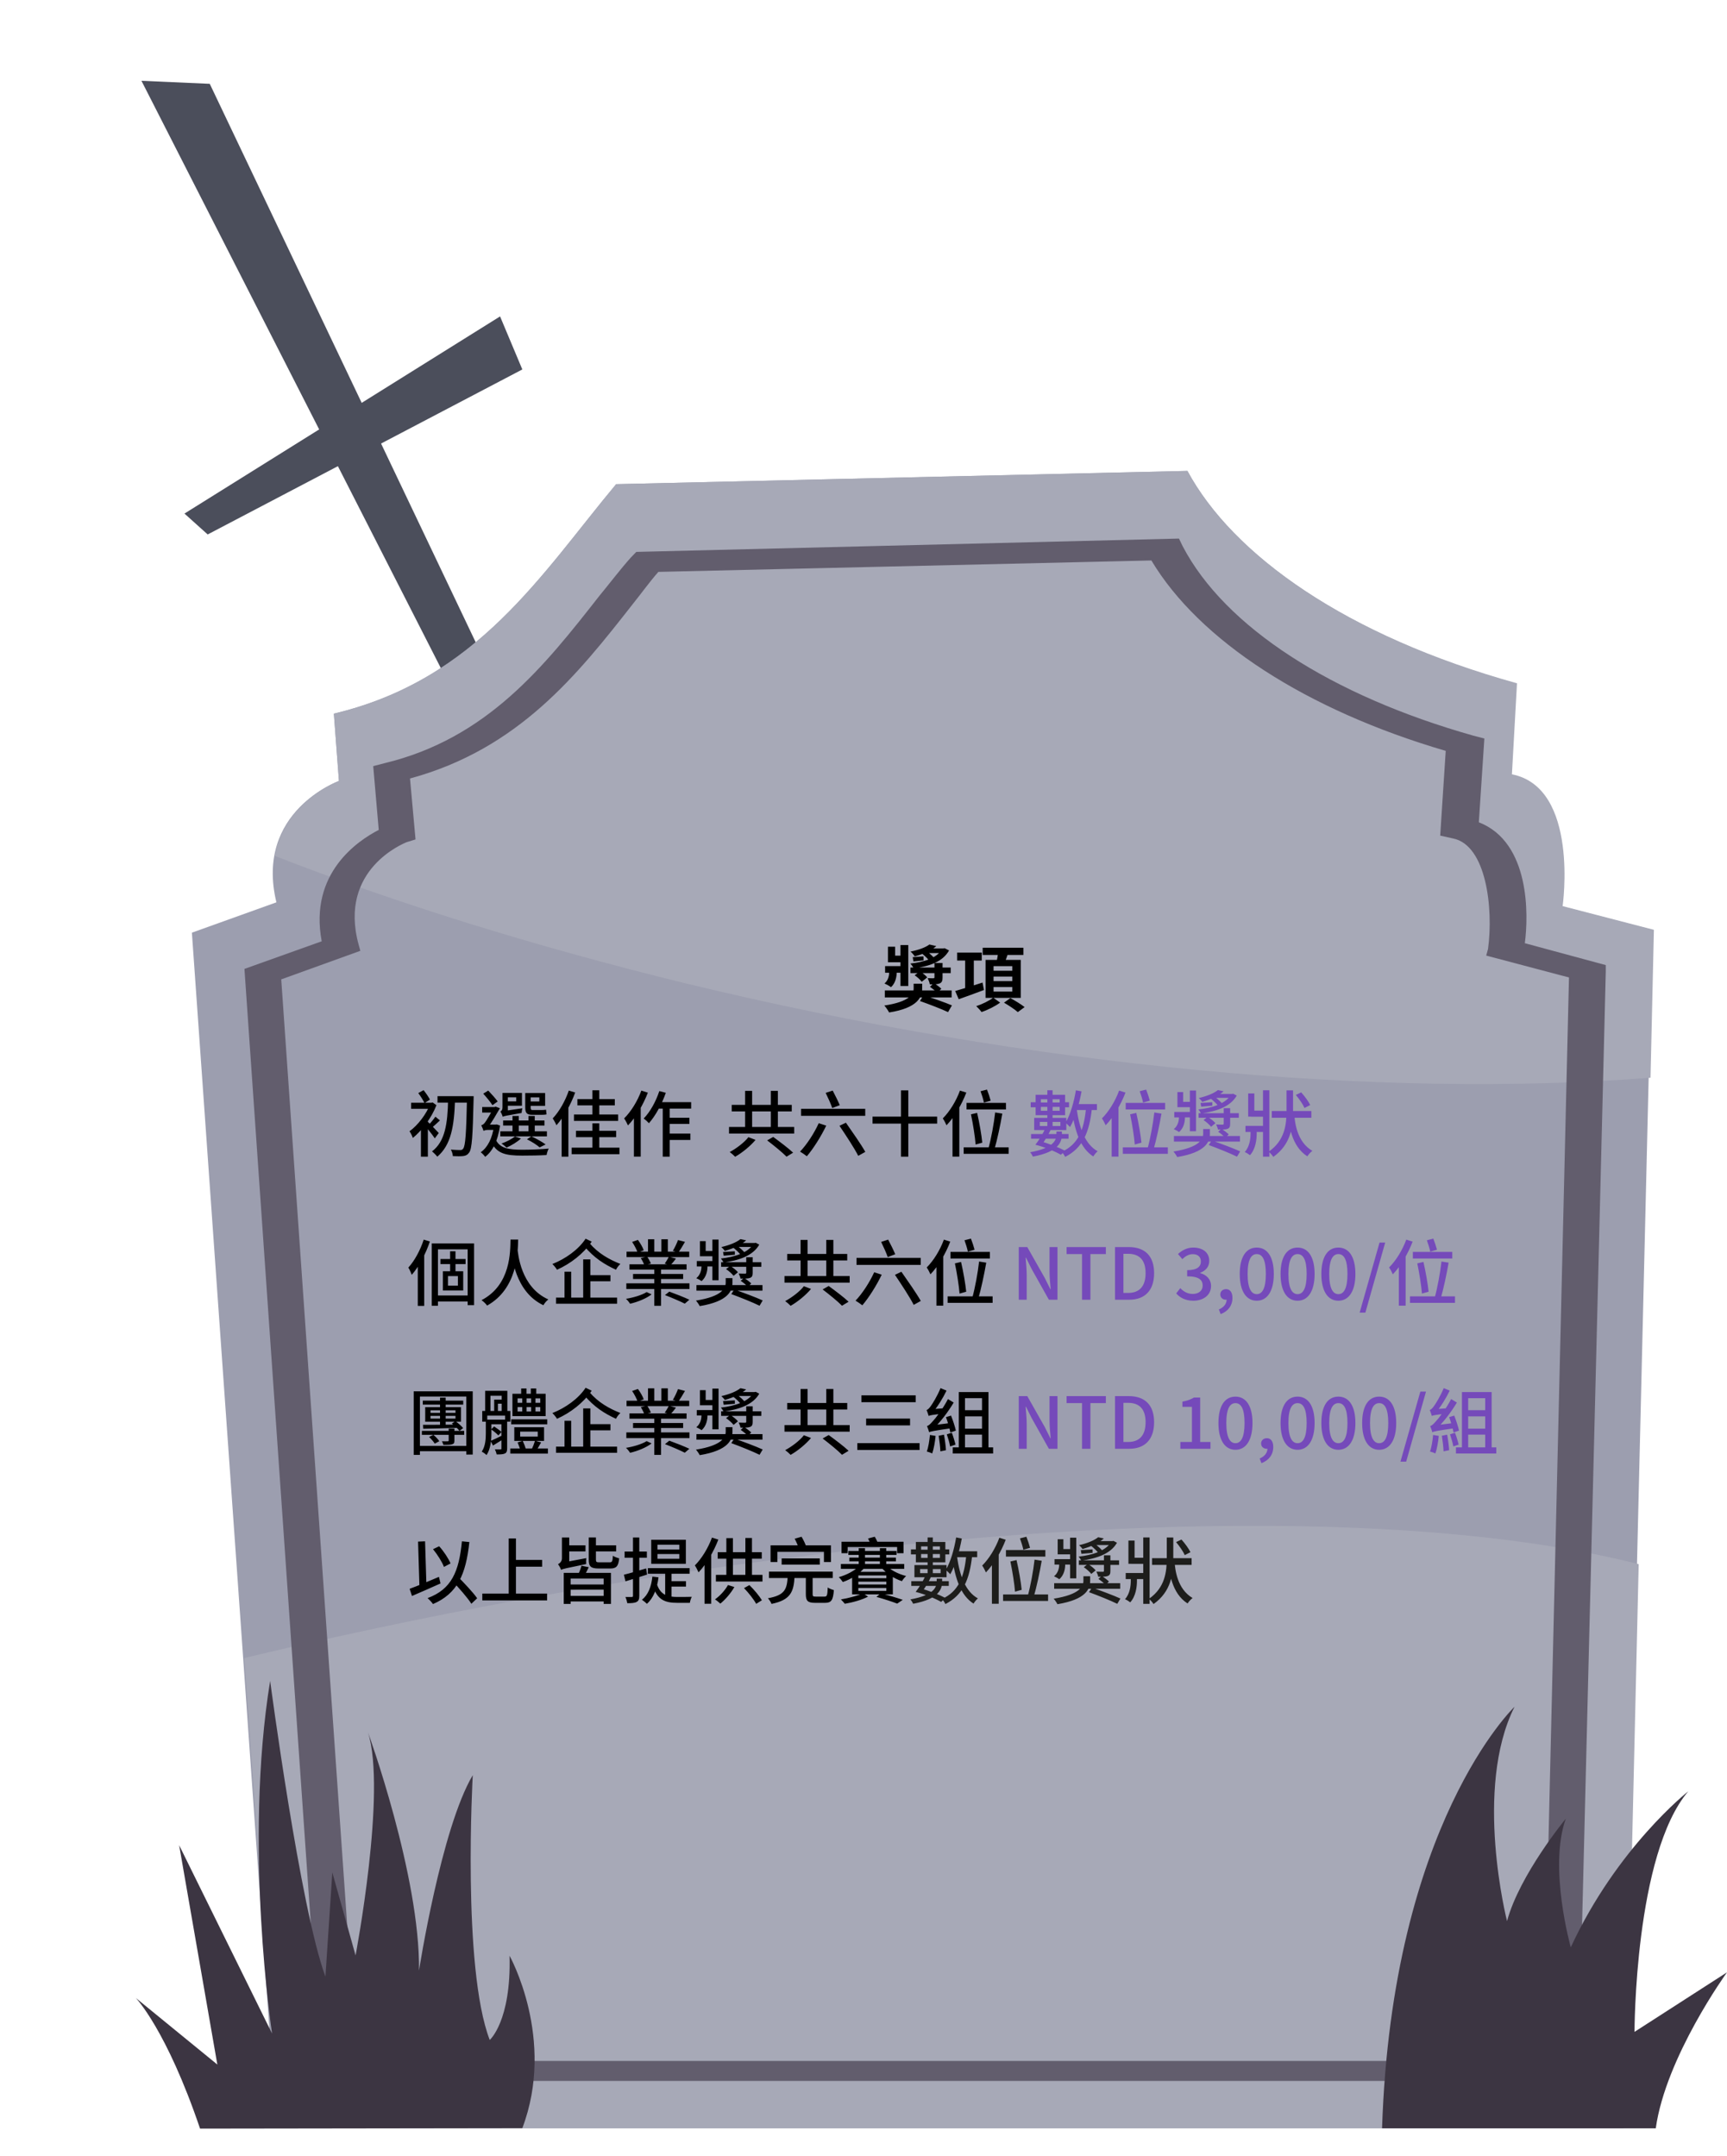<svg width="869" height="1085" viewBox="0 0 869 1085" fill="none" xmlns="http://www.w3.org/2000/svg">
<path d="M105.547 42.172L71.178 40.666L285.594 461.269L302.02 454.75L105.547 42.172Z" fill="#4B4E5B"/>
<path d="M251.624 159.214L92.819 258.422L104.505 268.93L262.827 185.901L251.624 159.214Z" fill="#4B4E5B"/>
<path d="M139.079 1070.94H816.908L831.366 467.871L785.441 455.943C785.441 455.943 793.946 396.305 759.927 389.625L762.478 343.823C677.43 319.967 620.449 279.413 597.486 236.951L310.025 243.63C272.604 288.478 240.286 341.914 167.995 359.09L170.547 392.965C170.547 392.965 128.023 408.232 139.079 454.035L96.555 469.302L139.079 1070.94Z" fill="#9C9EAF"/>
<path d="M824.563 787.057C679.982 750.319 408.68 766.064 122.92 834.29L139.93 1070.94H695.29C742.917 1048.99 785.441 1026.56 819.46 1004.62L824.563 787.057Z" fill="#A7A9B7"/>
<path d="M832.217 467.871L786.291 455.943C786.291 455.943 794.796 396.305 760.777 389.625L763.328 343.823C677.43 319.967 620.448 279.413 597.486 236.951L310.025 243.63C272.604 288.478 240.286 341.914 167.995 359.09L170.547 392.965C170.547 392.965 143.332 402.984 138.229 430.656C199.463 454.512 268.352 475.982 344.044 494.589C520.943 537.529 696.141 552.796 830.516 542.3L832.217 467.871Z" fill="#A7A9B7"/>
<path d="M794.115 1047.08H161.878L123 487.536L161.878 473.643C155.399 439.151 180.392 422.863 190.574 417.593L187.797 385.496L193.351 384.059C245.189 371.603 273.885 335.194 301.655 299.744C307.209 293.037 311.838 286.809 317.392 280.581L320.169 277.707L593.243 271L595.095 274.832C616.385 315.553 670.074 350.045 741.351 370.166L746.905 371.603L744.128 413.76C770.047 423.821 769.122 460.708 767.27 474.601L808 485.62V488.973L794.115 1047.08ZM179.466 1037.02H776.527L789.486 491.847L747.831 480.829L748.757 477.476C751.534 456.876 747.831 425.258 731.169 421.904L724.689 420.467L727.466 377.831C657.115 357.231 603.426 322.26 579.358 282.018L331.277 287.767C326.649 293.037 322.946 298.307 318.318 304.055C290.547 339.506 260.926 376.873 206.311 391.724L209.088 422.384L204.459 423.821C203.534 424.3 170.209 437.234 180.392 475.08L181.318 478.434L141.514 492.806L179.466 1037.02Z" fill="#625D6D"/>
<path d="M256.4 984.092C257.253 1017.12 246.421 1026.47 246.421 1026.47C232.421 989.917 237.889 893.228 237.889 893.228C221.996 920.003 210.838 991.549 210.838 991.549C211.405 943.87 185.158 871.642 185.158 871.642C194.634 901.513 178.918 983.934 178.918 983.934L167.22 942.196L163.752 994.608C151.091 960.465 135.93 845.78 135.93 845.78C122.474 928.531 136.883 1023.22 136.883 1023.22L90.144 928.469L109.36 1038.84L68.336 1005.33C68.336 1005.33 83.751 1021.22 100.666 1071.08L262.824 1070.86C279.812 1025.95 256.4 984.092 256.4 984.092Z" fill="#3C3542"/>
<path d="M762.091 858.818C741.338 900.163 758.318 966.674 758.318 966.674C764.606 943.305 787.875 915.143 787.875 915.143C779.071 939.71 790.39 979.857 790.39 979.857C813.659 929.524 849.505 901.361 849.505 901.361C822.463 933.119 822.463 1022.4 822.463 1022.4L869 992.44C869 992.44 838.185 1034.98 833.154 1070.94H695.43C700.461 917.54 762.091 858.818 762.091 858.818Z" fill="#3C3542"/>
<path d="M220.156 551.568V554.844H236.968V551.568H220.156ZM234.988 551.568V552.396C234.628 570.108 234.196 576.66 233.044 577.992C232.648 578.532 232.288 578.676 231.64 578.676C230.776 578.676 228.904 578.64 226.852 578.46C227.428 579.396 227.824 580.8 227.86 581.736C229.876 581.844 231.856 581.844 233.116 581.7C234.412 581.52 235.24 581.124 236.104 579.9C237.472 578.028 237.868 571.764 238.3 553.332C238.3 552.9 238.336 551.568 238.336 551.568H234.988ZM225.484 553.188C225.232 565.464 223.972 574.356 217.384 579.36C218.176 579.972 219.58 581.376 220.048 582.024C226.96 576.12 228.544 566.796 228.976 553.26L225.484 553.188ZM211.804 566.076V582.024H215.296V561.936L211.804 566.076ZM219.076 561.9C218.284 563.088 216.772 564.924 215.728 566.004L217.312 567.444C218.464 566.508 219.904 565.104 221.38 563.772L219.076 561.9ZM206.872 554.88V557.94H217.492V554.88H206.872ZM214.648 563.916L212.992 565.464C214.432 567.048 217.564 570.936 218.788 572.808L220.768 570.108C219.832 569.064 215.872 564.888 214.648 563.916ZM216.412 554.88V555.6C214.54 560.64 210.184 566.292 206.044 569.244C206.584 569.892 207.448 571.656 207.736 572.592C212.2 568.992 217.132 562.548 219.616 556.104L217.708 554.736L217.096 554.88H216.412ZM210.472 550.02C211.624 551.568 212.992 553.692 213.604 555.06L216.34 553.296C215.692 552 214.324 550.02 213.136 548.544L210.472 550.02ZM253.168 563.808V566.364H273.976V563.808H253.168ZM251.728 569.244V571.8H275.2V569.244H251.728ZM257.884 561.54V570.648H261.052V561.54H257.884ZM265.912 561.54V570.648H269.08V561.54H265.912ZM265.156 573.276C267.568 574.464 270.124 576.084 271.528 577.344L274.552 575.868C272.86 574.608 269.944 572.988 267.388 571.764L265.156 573.276ZM259.108 571.836C257.488 573.204 254.824 574.536 252.34 575.4C253.096 575.868 254.284 576.876 254.896 577.452C257.344 576.372 260.26 574.644 262.132 572.88L259.108 571.836ZM254.14 549.948V552.144H259.756V554.196H254.14V556.392H262.636V549.948H254.14ZM265.588 549.984V552.18H271.384V554.232H265.588V556.428H274.3V549.984H265.588ZM264.292 549.984V557.148C264.292 559.92 264.976 560.964 267.82 560.964C268.432 560.964 271.672 560.964 272.428 560.964C273.436 560.964 274.444 560.892 275.02 560.748C274.912 560.1 274.84 559.092 274.768 558.372C274.156 558.516 273.04 558.552 272.356 558.552C271.672 558.552 268.648 558.552 267.964 558.552C267.172 558.552 267.028 558.228 267.028 557.22V549.984H264.292ZM252.952 561.936C253.6 561.576 254.752 561.36 262.456 560.028C262.492 559.452 262.672 558.336 262.852 557.652L254.14 558.948L252.844 559.812L252.952 561.936ZM252.952 561.936C252.952 560.964 255.544 559.56 255.544 559.56V549.948H252.844V557.148C252.844 558.516 252.304 559.056 251.8 559.308C252.232 559.956 252.772 561.216 252.952 561.936ZM243.16 550.308C244.78 552.108 246.832 554.592 247.804 556.104L250.432 554.232C249.388 552.792 247.372 550.524 245.68 548.76L243.16 550.308ZM242.62 557.04V559.812H249.208V557.04H242.62ZM249.28 573.096L247.012 574.104C249.676 580.476 254.32 581.484 262.78 581.484C266.884 581.484 271.456 581.412 275.02 581.196C275.2 580.26 275.632 578.676 276.136 577.956C272.248 578.316 266.668 578.532 262.816 578.532C255.904 578.496 251.368 577.884 249.28 573.096ZM248.596 565.86V566.4C247.732 572.772 245.392 577.344 241.9 579.792C242.548 580.26 243.664 581.412 244.132 582.096C247.84 579.288 250.54 574.068 251.62 566.364L249.964 565.788L249.424 565.86H248.596ZM243.304 569.064C243.592 568.812 244.564 568.56 245.392 568.56H249.496V565.86H244.672L243.304 566.58V569.064ZM243.304 569.064C243.304 568.272 245.68 567.084 245.68 567.084C247.408 564.816 250.144 560.1 251.548 557.652L249.388 556.824L248.488 557.184V557.292C247.516 559.2 244.708 564.096 243.808 565.104C243.232 565.824 242.692 566.04 242.152 566.22C242.476 566.832 243.124 568.344 243.304 569.064ZM286.216 548.76C284.38 554.088 281.356 559.38 278.116 562.764C278.692 563.592 279.664 565.392 279.988 566.22C283.696 562.116 287.224 555.816 289.42 549.732L286.216 548.76ZM282.616 558.516V582.024H286V555.204L285.964 555.168L282.616 558.516ZM290.536 553.044V556.212H309.364V553.044H290.536ZM289.816 568.992V572.196H310.048V568.992H289.816ZM288.808 560.784V564.024H311.02V560.784H288.808ZM287.656 577.488V580.764H311.704V577.488H287.656ZM298.096 548.616V562.692H301.552V548.616H298.096ZM298.096 565.248V579.828H301.552V565.248H298.096ZM330.604 554.592L329.02 557.832H347.776V554.592H330.604ZM335.212 562.44V565.536H346.912V562.44H335.212ZM335.176 570.396V573.6H347.38V570.396H335.176ZM333.484 555.672V582.024H336.976V555.672H333.484ZM331.756 549.012C330.028 554.268 327.148 559.488 323.908 562.8C324.664 563.34 325.996 564.564 326.536 565.176C329.848 561.432 333.016 555.636 335.032 549.876L331.756 549.012ZM322.72 548.76C320.776 554.088 317.5 559.38 314.044 562.764C314.656 563.592 315.664 565.5 315.988 566.292C319.912 562.26 323.656 555.924 325.996 549.804L322.72 548.76ZM318.976 558.336V581.988H322.396V554.952L322.36 554.916L318.976 558.336ZM374.928 548.904V569.28H378.456V548.904H374.928ZM387.852 548.904V569.28H391.416V548.904H387.852ZM366.828 567.084V570.396H399.624V567.084H366.828ZM368.196 555.96V559.236H398.4V555.96H368.196ZM386.016 573.816C389.328 576.336 393.684 579.864 395.772 582.024L399.084 580.008C396.78 577.812 392.28 574.428 389.076 572.088L386.016 573.816ZM376.584 572.196C374.64 574.752 370.68 577.812 367.188 579.684C367.98 580.26 369.24 581.34 369.924 582.06C373.524 580.008 377.556 576.696 380.184 573.564L376.584 572.196ZM403.08 557.94V561.468H435.372V557.94H403.08ZM411.972 565.176C409.632 570.324 405.96 575.94 402.576 579.468C403.512 580.008 405.204 581.16 405.996 581.808C409.272 577.956 413.088 571.944 415.752 566.4L411.972 565.176ZM422.412 566.472C425.652 571.296 429.936 577.776 431.844 581.592L435.408 579.612C433.284 575.796 428.856 569.532 425.652 564.924L422.412 566.472ZM415.464 549.912C416.652 552.36 418.128 555.6 418.776 557.544L422.556 556.104C421.764 554.196 420.216 551.064 418.992 548.76L415.464 549.912ZM439.044 561.864V565.392H471.552V561.864H439.044ZM453.372 548.652V582.024H457.044V548.652H453.372ZM486.348 554.952V558.264H506.184V554.952H486.348ZM488.58 560.712C489.624 565.644 490.632 572.16 490.92 575.904L494.268 574.968C493.908 571.296 492.828 564.924 491.676 559.992L488.58 560.712ZM500.748 559.776C500.136 565.356 498.696 573.096 497.364 577.884L500.316 578.532C501.72 573.816 503.304 566.364 504.348 560.352L500.748 559.776ZM484.908 577.308V580.584H507.552V577.308H484.908ZM493.404 549.084C494.052 550.884 494.808 553.26 495.096 554.808L498.48 553.836C498.084 552.288 497.328 550.02 496.644 548.256L493.404 549.084ZM483.036 548.76C481.092 554.088 477.816 559.38 474.396 562.764C474.972 563.556 475.944 565.392 476.268 566.22C480.192 562.152 483.9 555.888 486.24 549.768L483.036 548.76ZM479.292 558.336V581.988H482.712V554.952L482.676 554.916L479.292 558.336ZM217.24 625.668V657.024H220.372V628.656H235.312V656.736H238.552V625.668H217.24ZM221.632 633.516V636.072H234.268V633.516H221.632ZM218.896 651.876V654.9H236.968V651.876H218.896ZM226.492 629.628V641.112H229.192V629.628H226.492ZM225.412 642.12H230.416V646.908H225.412V642.12ZM222.856 639.672V649.356H233.08V639.672H222.856ZM213.208 623.76C211.48 629.088 208.6 634.416 205.468 637.836C206.044 638.7 206.908 640.644 207.196 641.472C210.868 637.26 214.252 630.888 216.304 624.696L213.208 623.76ZM210.22 633.048V657.096H213.46V629.88L213.424 629.844L210.22 633.048ZM256.876 623.724C256.732 629.52 257.164 646.512 242.296 654.216C243.376 654.972 244.492 656.052 245.104 656.952C260.296 648.456 260.548 630.564 260.728 623.724H256.876ZM260.368 628.116L257.092 628.476C257.596 631.824 258.964 649.932 273.436 656.772C273.94 655.8 274.912 654.648 275.92 653.856C261.988 647.628 260.656 630.852 260.368 628.116ZM295.18 641.616V644.712H307.168V641.616H295.18ZM279.772 652.92V656.016H310.516V652.92H279.772ZM293.452 633.696V654.756H297.052V633.696H293.452ZM284.056 639.888V654.468H287.404V639.888H284.056ZM294.676 623.292C291.112 628.764 284.524 633.444 277.936 636.036C278.8 636.828 279.772 638.052 280.276 638.916C287.116 635.856 293.632 630.816 297.736 624.768L294.676 623.292ZM296.512 625.416L293.704 626.748C298.96 633.048 304.252 636.288 309.976 638.916C310.408 637.908 311.344 636.72 312.172 636C306.592 633.768 301.192 630.852 296.512 625.416ZM315.16 645.756V648.6H346.948V645.756H315.16ZM315.268 629.808V632.544H346.804V629.808H315.268ZM316.744 636.18V638.844H345.472V636.18H316.744ZM318.544 641.04V643.56H343.744V641.04H318.544ZM329.236 637.44V657.06H332.62V637.44H329.236ZM326.068 623.58V631.176H329.236V623.58H326.068ZM332.8 623.58V630.996H336.04V623.58H332.8ZM341.152 623.976C340.576 625.596 339.496 627.9 338.56 629.376L341.332 630.276C342.304 628.872 343.564 626.856 344.68 624.876L341.152 623.976ZM336.58 632.364C336.112 633.336 335.176 634.812 334.492 635.82L337.336 636.684C338.164 635.82 339.172 634.596 340.144 633.3L336.58 632.364ZM318.076 624.912C319.192 626.568 320.38 628.836 320.848 630.276L323.908 629.124C323.44 627.684 322.18 625.488 320.992 623.904L318.076 624.912ZM322.432 633.048C323.152 634.164 323.908 635.676 324.196 636.612L327.508 635.784C327.148 634.812 326.356 633.372 325.636 632.328L322.432 633.048ZM325.384 650.148C323.116 651.624 318.688 652.956 314.98 653.532C315.664 654.144 316.6 655.26 317.032 656.016C320.776 655.188 325.348 653.316 327.868 651.3L325.384 650.148ZM334.6 651.66C337.876 652.92 342.34 654.828 344.572 655.98L346.876 654C344.464 652.848 340 651.084 336.796 649.932L334.6 651.66ZM350.44 646.62V649.428H383.668V646.62H350.44ZM372.724 644.496C373.984 645.36 375.568 646.656 376.324 647.484L378.016 645.792C377.188 644.964 375.604 643.776 374.344 642.984L372.724 644.496ZM362.86 635.136V637.44H383.092V635.136H362.86ZM375.496 632.616V640.392C375.496 640.752 375.388 640.86 374.956 640.896C374.524 640.896 373.156 640.896 371.68 640.824C372.076 641.616 372.472 642.588 372.616 643.38C374.812 643.38 376.324 643.416 377.404 643.02C378.448 642.588 378.736 641.94 378.736 640.5V632.616H375.496ZM350.62 634.524V637.26H360.376V634.524H350.62ZM358.468 623.724V644.208H361.564V623.724H358.468ZM352.204 624.516V632.112H360.232V629.448H355.084V624.516H352.204ZM365.344 638.592C366.748 639.528 368.368 640.968 369.124 641.976L371.32 640.176C370.528 639.168 368.836 637.836 367.432 636.972L365.344 638.592ZM368.584 627.504C370.312 628.8 372.256 630.672 373.12 631.968L375.424 631.14C374.416 629.772 372.436 627.9 370.744 626.712L368.584 627.504ZM379.132 625.452V625.884C376.468 630.348 369.7 632.508 362.752 633.264C363.22 633.804 363.796 634.668 364.084 635.28C371.716 634.236 378.844 631.932 382.048 626.28L380.284 625.344L379.708 625.452H379.132ZM372.58 623.508C370.672 625.056 367.324 626.496 362.968 627.504C363.508 627.936 364.336 628.836 364.696 629.448C369.412 628.08 372.904 626.388 375.46 624.12L372.58 623.508ZM371.392 625.452L368.8 627.432H379.996V625.452H371.392ZM352.96 635.64V637.332C352.96 638.736 352.564 641.436 350.368 643.164C351.16 643.488 352.42 644.172 352.996 644.64C355.48 642.624 355.984 639.204 355.984 637.44V635.64H352.96ZM365.164 643.128V645.396C365.164 648.168 363.4 652.344 350.188 654.432C350.872 655.188 351.7 656.412 352.096 657.204C366.568 654.828 368.548 649.428 368.548 645.504V643.128H365.164ZM367.972 651.156C372.58 652.848 379.024 655.44 382.192 657.024L383.776 654.36C380.428 652.812 373.912 650.4 369.484 648.852L367.972 651.156ZM363.832 629.988L364.156 631.86C365.92 631.68 367.756 631.536 369.772 631.356L369.736 629.628C367.468 629.772 365.524 629.916 363.832 629.988ZM402.842 623.904V644.28H406.37V623.904H402.842ZM415.766 623.904V644.28H419.33V623.904H415.766ZM394.742 642.084V645.396H427.538V642.084H394.742ZM396.11 630.96V634.236H426.314V630.96H396.11ZM413.93 648.816C417.242 651.336 421.598 654.864 423.686 657.024L426.998 655.008C424.694 652.812 420.194 649.428 416.99 647.088L413.93 648.816ZM404.498 647.196C402.554 649.752 398.594 652.812 395.102 654.684C395.894 655.26 397.154 656.34 397.838 657.06C401.438 655.008 405.47 651.696 408.098 648.564L404.498 647.196ZM430.994 632.94V636.468H463.286V632.94H430.994ZM439.886 640.176C437.546 645.324 433.874 650.94 430.49 654.468C431.426 655.008 433.118 656.16 433.91 656.808C437.186 652.956 441.002 646.944 443.666 641.4L439.886 640.176ZM450.326 641.472C453.566 646.296 457.85 652.776 459.758 656.592L463.322 654.612C461.198 650.796 456.77 644.532 453.566 639.924L450.326 641.472ZM443.378 624.912C444.566 627.36 446.042 630.6 446.69 632.544L450.47 631.104C449.678 629.196 448.13 626.064 446.906 623.76L443.378 624.912ZM478.262 629.952V633.264H498.098V629.952H478.262ZM480.494 635.712C481.538 640.644 482.546 647.16 482.834 650.904L486.182 649.968C485.822 646.296 484.742 639.924 483.59 634.992L480.494 635.712ZM492.662 634.776C492.05 640.356 490.61 648.096 489.278 652.884L492.23 653.532C493.634 648.816 495.218 641.364 496.262 635.352L492.662 634.776ZM476.822 652.308V655.584H499.466V652.308H476.822ZM485.318 624.084C485.966 625.884 486.722 628.26 487.01 629.808L490.394 628.836C489.998 627.288 489.242 625.02 488.558 623.256L485.318 624.084ZM474.95 623.76C473.006 629.088 469.73 634.38 466.31 637.764C466.886 638.556 467.858 640.392 468.182 641.22C472.106 637.152 475.814 630.888 478.154 624.768L474.95 623.76ZM471.206 633.336V656.988H474.626V629.952L474.59 629.916L471.206 633.336ZM212.74 704.772V706.788H233.08V704.772H212.74ZM212.272 720V721.98H233.584V720H212.272ZM215.908 723.06C216.988 724.068 218.212 725.472 218.752 726.408L221.056 725.184C220.48 724.248 219.184 722.88 218.068 721.98L215.908 723.06ZM216.628 712.44H229.192V713.808H216.628V712.44ZM216.628 709.632H229.192V710.928H216.628V709.632ZM213.964 708.048V715.392H231.964V708.048H213.964ZM225.772 718.812V724.752C225.772 725.112 225.664 725.22 225.304 725.22C224.908 725.256 223.612 725.256 222.352 725.22C222.64 725.724 222.964 726.408 223.108 727.056C225.196 727.056 226.6 727.056 227.464 726.768C228.4 726.48 228.652 726.084 228.652 724.86V718.812H225.772ZM212.848 716.94L212.956 718.92C217.6 718.848 224.188 718.668 230.56 718.452L230.632 716.796C224.044 716.904 217.276 716.976 212.848 716.94ZM227.356 716.292C228.724 717.3 230.38 718.92 231.208 720L233.044 718.596C232.252 717.588 230.596 716.112 229.156 715.104L227.356 716.292ZM221.416 703.26V717.732L224.26 717.588V703.26H221.416ZM208.168 700.092V732.06H211.3V702.72H234.628V731.916H237.868V700.092H208.168ZM209.716 727.56V730.224H235.96V727.56H209.716ZM257.2 714.168V716.688H275.38V714.168H257.2ZM256.768 728.856V731.412H275.704V728.856H256.768ZM262.24 698.652V703.08H264.94V698.652H262.24ZM267.1 698.652V703.08H269.836V698.652H267.1ZM260.44 708.012H271.852V710.244H260.44V708.012ZM260.44 703.656H271.852V705.852H260.44V703.656ZM257.848 701.316V712.548H274.552V701.316H257.848ZM261.736 720.36H270.592V722.88H261.736V720.36ZM258.784 718.164V725.04H273.76V718.164H258.784ZM269.224 724.932C268.828 726.264 268.072 728.208 267.46 729.468L269.656 730.26C270.412 729.144 271.348 727.416 272.284 725.796L269.224 724.932ZM260.44 725.796C261.016 727.164 261.7 729 261.952 730.152L264.652 729.252C264.328 728.1 263.644 726.336 263.032 725.004L260.44 725.796ZM262.78 702.54V711.576H264.976V702.54H262.78ZM267.244 702.54V711.576H269.44V702.54H267.244ZM245.752 714.348V716.652H253.924V714.348H245.752ZM252.304 714.348V728.82C252.304 729.18 252.196 729.324 251.836 729.324C251.476 729.324 250.288 729.324 249.028 729.288C249.388 730.008 249.784 731.124 249.892 731.844C251.872 731.844 253.132 731.808 254.032 731.376C254.932 730.944 255.184 730.188 255.184 728.856V714.348H252.304ZM244.132 699.84V711.072H246.796V702.324H252.448V711.072H255.292V699.84H244.132ZM242.656 709.956V715.356H245.176V712.332H254.176V715.356H256.804V709.956H242.656ZM248.668 704.268V710.82H250.54V706.32H254.284V704.268H248.668ZM244.456 714.348V721.116C244.456 723.996 244.276 727.704 242.404 730.44C243.088 730.764 244.312 731.628 244.816 732.168C246.904 729.072 247.264 724.5 247.264 721.152V714.348H244.456ZM246.904 725.04L248.056 727.38C249.928 726.228 252.016 724.932 254.14 723.6L253.6 721.836C251.08 723.096 248.632 724.32 246.904 725.04ZM247.156 719.244C248.416 720.108 250 721.44 250.756 722.268L252.34 720.54C251.512 719.748 249.964 718.632 248.632 717.768L247.156 719.244ZM295.18 716.616V719.712H307.168V716.616H295.18ZM279.772 727.92V731.016H310.516V727.92H279.772ZM293.452 708.696V729.756H297.052V708.696H293.452ZM284.056 714.888V729.468H287.404V714.888H284.056ZM294.676 698.292C291.112 703.764 284.524 708.444 277.936 711.036C278.8 711.828 279.772 713.052 280.276 713.916C287.116 710.856 293.632 705.816 297.736 699.768L294.676 698.292ZM296.512 700.416L293.704 701.748C298.96 708.048 304.252 711.288 309.976 713.916C310.408 712.908 311.344 711.72 312.172 711C306.592 708.768 301.192 705.852 296.512 700.416ZM315.16 720.756V723.6H346.948V720.756H315.16ZM315.268 704.808V707.544H346.804V704.808H315.268ZM316.744 711.18V713.844H345.472V711.18H316.744ZM318.544 716.04V718.56H343.744V716.04H318.544ZM329.236 712.44V732.06H332.62V712.44H329.236ZM326.068 698.58V706.176H329.236V698.58H326.068ZM332.8 698.58V705.996H336.04V698.58H332.8ZM341.152 698.976C340.576 700.596 339.496 702.9 338.56 704.376L341.332 705.276C342.304 703.872 343.564 701.856 344.68 699.876L341.152 698.976ZM336.58 707.364C336.112 708.336 335.176 709.812 334.492 710.82L337.336 711.684C338.164 710.82 339.172 709.596 340.144 708.3L336.58 707.364ZM318.076 699.912C319.192 701.568 320.38 703.836 320.848 705.276L323.908 704.124C323.44 702.684 322.18 700.488 320.992 698.904L318.076 699.912ZM322.432 708.048C323.152 709.164 323.908 710.676 324.196 711.612L327.508 710.784C327.148 709.812 326.356 708.372 325.636 707.328L322.432 708.048ZM325.384 725.148C323.116 726.624 318.688 727.956 314.98 728.532C315.664 729.144 316.6 730.26 317.032 731.016C320.776 730.188 325.348 728.316 327.868 726.3L325.384 725.148ZM334.6 726.66C337.876 727.92 342.34 729.828 344.572 730.98L346.876 729C344.464 727.848 340 726.084 336.796 724.932L334.6 726.66ZM350.44 721.62V724.428H383.668V721.62H350.44ZM372.724 719.496C373.984 720.36 375.568 721.656 376.324 722.484L378.016 720.792C377.188 719.964 375.604 718.776 374.344 717.984L372.724 719.496ZM362.86 710.136V712.44H383.092V710.136H362.86ZM375.496 707.616V715.392C375.496 715.752 375.388 715.86 374.956 715.896C374.524 715.896 373.156 715.896 371.68 715.824C372.076 716.616 372.472 717.588 372.616 718.38C374.812 718.38 376.324 718.416 377.404 718.02C378.448 717.588 378.736 716.94 378.736 715.5V707.616H375.496ZM350.62 709.524V712.26H360.376V709.524H350.62ZM358.468 698.724V719.208H361.564V698.724H358.468ZM352.204 699.516V707.112H360.232V704.448H355.084V699.516H352.204ZM365.344 713.592C366.748 714.528 368.368 715.968 369.124 716.976L371.32 715.176C370.528 714.168 368.836 712.836 367.432 711.972L365.344 713.592ZM368.584 702.504C370.312 703.8 372.256 705.672 373.12 706.968L375.424 706.14C374.416 704.772 372.436 702.9 370.744 701.712L368.584 702.504ZM379.132 700.452V700.884C376.468 705.348 369.7 707.508 362.752 708.264C363.22 708.804 363.796 709.668 364.084 710.28C371.716 709.236 378.844 706.932 382.048 701.28L380.284 700.344L379.708 700.452H379.132ZM372.58 698.508C370.672 700.056 367.324 701.496 362.968 702.504C363.508 702.936 364.336 703.836 364.696 704.448C369.412 703.08 372.904 701.388 375.46 699.12L372.58 698.508ZM371.392 700.452L368.8 702.432H379.996V700.452H371.392ZM352.96 710.64V712.332C352.96 713.736 352.564 716.436 350.368 718.164C351.16 718.488 352.42 719.172 352.996 719.64C355.48 717.624 355.984 714.204 355.984 712.44V710.64H352.96ZM365.164 718.128V720.396C365.164 723.168 363.4 727.344 350.188 729.432C350.872 730.188 351.7 731.412 352.096 732.204C366.568 729.828 368.548 724.428 368.548 720.504V718.128H365.164ZM367.972 726.156C372.58 727.848 379.024 730.44 382.192 732.024L383.776 729.36C380.428 727.812 373.912 725.4 369.484 723.852L367.972 726.156ZM363.832 704.988L364.156 706.86C365.92 706.68 367.756 706.536 369.772 706.356L369.736 704.628C367.468 704.772 365.524 704.916 363.832 704.988ZM402.842 698.904V719.28H406.37V698.904H402.842ZM415.766 698.904V719.28H419.33V698.904H415.766ZM394.742 717.084V720.396H427.538V717.084H394.742ZM396.11 705.96V709.236H426.314V705.96H396.11ZM413.93 723.816C417.242 726.336 421.598 729.864 423.686 732.024L426.998 730.008C424.694 727.812 420.194 724.428 416.99 722.088L413.93 723.816ZM404.498 722.196C402.554 724.752 398.594 727.812 395.102 729.684C395.894 730.26 397.154 731.34 397.838 732.06C401.438 730.008 405.47 726.696 408.098 723.564L404.498 722.196ZM433.442 702.108V705.564H460.766V702.108H433.442ZM435.818 713.808V717.228H457.922V713.808H435.818ZM431.39 726.156V729.612H462.71V726.156H431.39ZM479.414 728.28V731.376H499.718V728.28H479.414ZM484.706 709.596V712.692H495.218V709.596H484.706ZM484.706 718.884V721.872H495.218V718.884H484.706ZM482.438 700.452V729.864H485.57V703.548H494.138V729.864H497.378V700.452H482.438ZM475.994 713.088C476.93 715.572 477.866 718.812 478.19 720.792L480.962 719.856C480.566 717.948 479.522 714.744 478.55 712.296L475.994 713.088ZM472.322 722.448C472.718 724.932 473.114 728.172 473.186 730.296L475.994 729.72C475.886 727.596 475.454 724.392 474.986 721.908L472.322 722.448ZM467.93 722.052C467.642 724.968 467.174 728.208 466.346 730.368C467.066 730.548 468.434 731.016 469.082 731.34C469.838 729.108 470.486 725.688 470.774 722.52L467.93 722.052ZM467.282 712.476C467.282 711.828 469.262 710.82 469.262 710.82V710.748C471.746 707.904 474.338 703.764 476.282 699.732L473.258 698.472C471.71 702.36 469.154 706.464 468.362 707.508C467.57 708.588 466.922 709.308 466.238 709.488C466.598 710.316 467.102 711.792 467.282 712.476ZM467.282 712.476C467.93 712.152 469.046 711.9 474.95 711.288C474.986 710.604 475.094 709.416 475.274 708.588L468.686 709.092L467.21 710.064L467.282 712.476ZM467.534 720.684C467.534 720.072 469.586 719.064 469.586 719.064V718.956C473.258 715.5 476.966 710.604 479.882 705.744L477.002 703.98C474.518 708.84 470.594 713.916 469.298 715.212C468.146 716.508 467.318 717.372 466.454 717.552C466.85 718.416 467.354 720.036 467.534 720.684ZM467.534 720.684C468.326 720.252 469.658 719.964 478.586 718.668C478.55 718.02 478.622 716.796 478.73 715.968L468.938 717.192L467.426 718.236L467.534 720.684ZM476.426 721.728C477.074 723.636 477.83 726.156 478.082 727.812L480.782 726.912C480.422 725.292 479.666 722.808 478.946 720.936L476.426 721.728ZM217.888 779.52C220.12 782.22 222.46 785.964 223.396 788.448L226.708 786.684C225.664 784.2 223.36 780.672 220.984 778.044L217.888 779.52ZM206.116 799.464L207.304 803.064C211.336 801.336 216.736 798.996 221.668 796.764L220.876 793.452C215.548 795.72 209.788 798.132 206.116 799.464ZM227.5 795.396C230.884 798.996 235.24 803.892 237.184 806.988L240.1 804.216C238.012 801.192 233.476 796.476 230.128 793.056L227.5 795.396ZM232.432 775.56C230.956 790.896 227.176 799.68 215.152 804.144C215.98 804.864 217.384 806.376 217.888 807.132C230.128 801.84 234.412 792.408 236.176 775.92L232.432 775.56ZM210.364 775.704L211.084 799.32L214.612 799.176L213.892 775.56L210.364 775.704ZM257.92 784.92V788.34H272.788V784.92H257.92ZM242.692 801.876V805.296H275.308V801.876H242.692ZM255.976 774.12V803.748H259.612V774.12H255.976ZM283.66 791.436V807.06H287.152V794.316H303.748V807.06H307.42V791.436H283.66ZM285.532 797.268V799.896H304.9V797.268H285.532ZM284.344 777.576V780.636H294.604V777.576H284.344ZM285.532 803.028V805.836H304.9V803.028H285.532ZM292.588 787.836C292.264 789.132 291.544 791.04 290.932 792.336L293.92 793.056C294.604 791.94 295.432 790.284 296.26 788.592L292.588 787.836ZM296.26 773.616V784.776C296.26 788.232 297.268 789.24 301.228 789.24C302.056 789.24 306.232 789.24 307.096 789.24C310.156 789.24 311.164 788.088 311.56 784.128C310.588 783.912 309.184 783.372 308.392 782.832C308.248 785.64 308.032 786.144 306.736 786.144C305.836 786.144 302.416 786.144 301.696 786.144C300.148 786.144 299.86 785.964 299.86 784.74V773.616H296.26ZM282.328 789.924C283.192 789.42 284.632 789.132 294.964 787.008C294.892 786.288 294.892 784.92 295 784.02L283.732 786.144L282.148 787.224L282.328 789.924ZM282.328 789.924C282.328 788.7 286.432 786.468 286.432 786.468V773.652H282.76V784.128C282.76 785.748 281.572 786.684 280.78 787.08C281.32 787.728 282.076 789.132 282.328 789.924ZM298.096 777.576V780.636H310.048V777.576H298.096ZM330.82 781.968H341.836V784.344H330.82V781.968ZM330.82 777.288H341.836V779.664H330.82V777.288ZM327.688 774.768V786.864H345.112V774.768H327.688ZM325.996 789.06V791.868H347.02V789.06H325.996ZM334.708 790.536V803.856L337.912 805.224V790.536H334.708ZM330.532 797.052L328.48 797.772C330.712 805.224 334.852 806.52 340.828 806.52H347.128C347.236 805.656 347.668 804.216 348.1 803.496C346.696 803.568 341.98 803.568 340.936 803.568C336.184 803.568 332.368 802.74 330.532 797.052ZM336.976 795.612V798.348H345.184V795.612H336.976ZM328.264 793.308C327.724 798.456 326.14 802.488 323.008 804.972C323.728 805.44 325.024 806.484 325.528 807.024C328.768 804.108 330.604 799.572 331.36 793.668L328.264 793.308ZM313.936 792.372L314.728 795.684C317.86 794.748 321.856 793.488 325.6 792.3L325.132 789.204C321.028 790.428 316.78 791.688 313.936 792.372ZM314.296 780.708V783.84H325.492V780.708H314.296ZM318.508 773.652V802.92C318.508 803.424 318.364 803.568 317.932 803.568C317.5 803.604 316.168 803.604 314.692 803.568C315.124 804.468 315.52 805.872 315.628 806.7C317.896 806.7 319.408 806.592 320.344 806.052C321.352 805.548 321.676 804.648 321.676 802.956V773.652H318.508ZM358.252 773.688C356.308 779.016 353.032 784.308 349.648 787.692C350.224 788.52 351.16 790.356 351.484 791.184C355.408 787.08 359.116 780.816 361.456 774.696L358.252 773.688ZM354.508 783.336V806.988H357.856V780.06L357.82 780.024L354.508 783.336ZM361.132 781.032V784.308H383.308V781.032H361.132ZM360.232 792.444V795.792H383.668V792.444H360.232ZM365.488 773.976V794.208H368.8V773.976H365.488ZM375.064 773.904V794.244H378.376V773.904H375.064ZM366.316 797.556C364.804 800.256 362.284 802.992 359.764 804.792C360.556 805.26 361.852 806.34 362.464 806.916C364.948 804.9 367.756 801.696 369.52 798.564L366.316 797.556ZM374.38 799.104C376.72 801.516 379.312 804.828 380.5 807.024L383.38 805.224C382.084 803.064 379.492 799.932 377.08 797.592L374.38 799.104ZM393.316 784.164V787.296H412.504V784.164H393.316ZM386.944 790.824V794.028H419.02V790.824H386.944ZM396.376 793.02C396.016 799.608 395.044 802.668 386.404 804.216C387.052 804.9 387.952 806.232 388.204 807.06C397.888 805.08 399.436 800.94 399.832 793.02H396.376ZM405.484 792.696V802.128C405.484 805.476 406.384 806.52 410.092 806.52C410.848 806.52 414.412 806.52 415.204 806.52C418.3 806.52 419.2 805.188 419.596 800.112C418.66 799.86 417.22 799.32 416.5 798.78C416.356 802.776 416.14 803.388 414.88 803.388C414.052 803.388 411.172 803.388 410.524 803.388C409.12 803.388 408.904 803.208 408.904 802.128V792.696H405.484ZM387.736 777.576V786H391.156V780.852H414.592V786H418.12V777.576H387.736ZM399.868 774.264C400.768 775.92 401.704 778.152 402.064 779.52L405.736 778.404C405.304 777 404.296 774.84 403.324 773.256L399.868 774.264ZM423.448 775.776V781.536H426.544V778.44H451.42V781.536H454.66V775.776H423.448ZM432.088 779.016V788.448H435.256V779.016H432.088ZM442.744 779.016V788.448H445.948V779.016H442.744ZM426.868 780.42V782.4H451.132V780.42H426.868ZM427.372 783.768V785.64H450.808V783.768H427.372ZM423.124 786.972V789.42H454.984V786.972H423.124ZM432.628 787.62C430.432 790.212 426.076 792.48 422.044 793.596C422.728 794.172 423.628 795.324 424.096 796.044C428.236 794.676 432.664 791.796 435.148 788.664L432.628 787.62ZM445.768 787.476L443.284 788.448C445.624 791.508 449.8 794.316 453.832 795.612C454.3 794.82 455.236 793.632 455.956 793.02C451.996 792.048 447.856 789.924 445.768 787.476ZM431.908 795.864H445.984V797.268H431.908V795.864ZM431.908 799.032H445.984V800.508H431.908V799.032ZM431.908 792.732H445.984V794.136H431.908V792.732ZM428.776 790.932V802.272H449.26V790.932H428.776ZM441.016 803.532C445.048 804.648 449.044 805.98 451.456 806.916L454.264 805.008C451.564 804.072 447.136 802.74 443.176 801.696L441.016 803.532ZM434.14 801.66C431.872 802.848 427.048 804.18 423.124 804.792C423.736 805.368 424.636 806.412 425.104 806.988C429.028 806.34 433.888 804.972 436.804 803.388L434.14 801.66ZM436.768 774.156C437.38 775.236 437.992 776.712 438.208 777.648L441.736 776.604C441.484 775.704 440.8 774.264 440.152 773.256L436.768 774.156Z" fill="black"/>
<path d="M540.334 555.564V558.552H551.962V555.564H540.334ZM541.378 548.616C540.334 554.772 538.57 561 536.122 564.996C536.806 565.464 537.958 566.544 538.426 567.12C540.982 562.656 542.998 555.816 544.222 549.156L541.378 548.616ZM546.49 557.436C545.446 568.74 542.494 575.796 534.286 579.576C534.826 580.188 535.69 581.484 535.978 582.132C544.726 577.632 548.11 570.072 549.442 557.688L546.49 557.436ZM541.846 558.48L539.398 558.84C540.874 569.316 543.682 577.812 550.126 581.916C550.594 581.088 551.602 579.864 552.322 579.288C546.094 575.868 543.178 567.84 541.846 558.48ZM527.014 548.616V567.66H529.642V548.616H527.014ZM523.738 553.116H533.206V558.912H523.738V553.116ZM521.11 550.884V561.144H535.942V550.884H521.11ZM523.234 564.528H533.566V566.58H523.234V564.528ZM520.39 562.512V568.632H536.554V562.512H520.39ZM518.626 554.628V557.148H522.082V556.968H534.142V557.148H537.922V554.628H534.142V554.772H522.082V554.628H518.626ZM521.002 576.012L523.81 576.588C525.394 574.464 527.554 571.08 528.886 568.092L526.114 567.48C524.926 570.288 522.766 573.78 521.002 576.012ZM521.002 576.012C525.466 577.128 530.866 579.324 533.818 581.052L535.978 579.072C532.882 577.416 527.554 575.292 523.198 574.212L521.002 576.012ZM531.586 569.352V570.756C531.586 573.528 530.434 577.632 518.338 579.792C518.842 580.332 519.49 581.376 519.742 581.988C532.81 579.54 534.322 574.572 534.322 570.828V569.352H531.586ZM518.806 570.612V572.988H537.67V570.612H518.806ZM566.434 554.952V558.264H586.27V554.952H566.434ZM568.666 560.712C569.71 565.644 570.718 572.16 571.006 575.904L574.354 574.968C573.994 571.296 572.914 564.924 571.762 559.992L568.666 560.712ZM580.834 559.776C580.222 565.356 578.782 573.096 577.45 577.884L580.402 578.532C581.806 573.816 583.39 566.364 584.434 560.352L580.834 559.776ZM564.994 577.308V580.584H587.638V577.308H564.994ZM573.49 549.084C574.138 550.884 574.894 553.26 575.182 554.808L578.566 553.836C578.17 552.288 577.414 550.02 576.73 548.256L573.49 549.084ZM563.122 548.76C561.178 554.088 557.902 559.38 554.482 562.764C555.058 563.556 556.03 565.392 556.354 566.22C560.278 562.152 563.986 555.888 566.326 549.768L563.122 548.76ZM559.378 558.336V581.988H562.798V554.952L562.762 554.916L559.378 558.336ZM590.698 571.62V574.428H623.926V571.62H590.698ZM612.982 569.496C614.242 570.36 615.826 571.656 616.582 572.484L618.274 570.792C617.446 569.964 615.862 568.776 614.602 567.984L612.982 569.496ZM603.118 560.136V562.44H623.35V560.136H603.118ZM615.754 557.616V565.392C615.754 565.752 615.646 565.86 615.214 565.896C614.782 565.896 613.414 565.896 611.938 565.824C612.334 566.616 612.73 567.588 612.874 568.38C615.07 568.38 616.582 568.416 617.662 568.02C618.706 567.588 618.994 566.94 618.994 565.5V557.616H615.754ZM590.878 559.524V562.26H600.634V559.524H590.878ZM598.726 548.724V569.208H601.822V548.724H598.726ZM592.462 549.516V557.112H600.49V554.448H595.342V549.516H592.462ZM605.602 563.592C607.006 564.528 608.626 565.968 609.382 566.976L611.578 565.176C610.786 564.168 609.094 562.836 607.69 561.972L605.602 563.592ZM608.842 552.504C610.57 553.8 612.514 555.672 613.378 556.968L615.682 556.14C614.674 554.772 612.694 552.9 611.002 551.712L608.842 552.504ZM619.39 550.452V550.884C616.726 555.348 609.958 557.508 603.01 558.264C603.478 558.804 604.054 559.668 604.342 560.28C611.974 559.236 619.102 556.932 622.306 551.28L620.542 550.344L619.966 550.452H619.39ZM612.838 548.508C610.93 550.056 607.582 551.496 603.226 552.504C603.766 552.936 604.594 553.836 604.954 554.448C609.67 553.08 613.162 551.388 615.718 549.12L612.838 548.508ZM611.65 550.452L609.058 552.432H620.254V550.452H611.65ZM593.218 560.64V562.332C593.218 563.736 592.822 566.436 590.626 568.164C591.418 568.488 592.678 569.172 593.254 569.64C595.738 567.624 596.242 564.204 596.242 562.44V560.64H593.218ZM605.422 568.128V570.396C605.422 573.168 603.658 577.344 590.446 579.432C591.13 580.188 591.958 581.412 592.354 582.204C606.826 579.828 608.806 574.428 608.806 570.504V568.128H605.422ZM608.23 576.156C612.838 577.848 619.282 580.44 622.45 582.024L624.034 579.36C620.686 577.812 614.17 575.4 609.742 573.852L608.23 576.156ZM604.09 554.988L604.414 556.86C606.178 556.68 608.014 556.536 610.03 556.356L609.994 554.628C607.726 554.772 605.782 554.916 604.09 554.988ZM639.946 559.056V562.44H659.854V559.056H639.946ZM652.042 550.956C653.734 552.936 655.642 555.708 656.398 557.508L659.278 556.032C658.414 554.232 656.506 551.604 654.742 549.66L652.042 550.956ZM629.47 558.84V561.9H636.85V558.84H629.47ZM626.698 566.508V569.568H636.346V566.508H626.698ZM635.518 548.616V582.024H638.722V548.616H635.518ZM628.066 550.2V561.864H631.162V550.2H628.066ZM629.254 567.66V570.432C629.254 572.844 628.858 576.912 626.338 579.684C627.13 580.008 628.354 580.764 628.966 581.268C631.81 578.208 632.35 573.384 632.35 570.504V567.66H629.254ZM647.362 548.652V558.876C647.362 565.752 646.57 573.816 638.398 579.504C639.118 580.08 640.234 581.34 640.702 582.132C649.702 575.76 650.638 566.76 650.638 558.876V548.652H647.362ZM651.214 560.172L648.046 560.424C648.586 565.86 649.738 576.732 657.838 581.844C658.378 580.944 659.386 579.792 660.358 579.108C652.618 574.536 651.538 565.032 651.214 560.172ZM512.628 654H516.624V641.544C516.624 638.628 516.264 635.604 516.084 632.832H516.264L519.036 638.412L527.784 654H532.104V627.504H528.108V639.888C528.108 642.732 528.432 645.972 528.684 648.672H528.504L525.732 643.092L516.912 627.504H512.628V654ZM544.465 654H548.677V631.032H556.453V627.504H536.689V631.032H544.465V654ZM561.073 654H568.201C576.121 654 580.729 649.284 580.729 640.644C580.729 632.004 576.121 627.504 567.985 627.504H561.073V654ZM565.285 650.58V630.888H567.661C573.349 630.888 576.445 634.056 576.445 640.644C576.445 647.232 573.349 650.58 567.661 650.58H565.285ZM600.487 654.504C605.383 654.504 609.379 651.768 609.379 647.088C609.379 643.632 606.967 641.4 603.907 640.608V640.464C606.715 639.384 608.479 637.404 608.479 634.452C608.479 630.168 605.131 627.756 600.379 627.756C597.319 627.756 594.871 629.088 592.747 630.996L594.943 633.588C596.455 632.076 598.183 631.068 600.199 631.068C602.755 631.068 604.267 632.472 604.267 634.74C604.267 637.224 602.539 639.132 597.355 639.132V642.228C603.295 642.228 605.167 644.064 605.167 646.872C605.167 649.5 603.115 651.084 600.163 651.084C597.391 651.084 595.447 649.752 593.899 648.168L591.847 650.832C593.647 652.848 596.347 654.504 600.487 654.504ZM614.214 661.236C617.958 659.832 620.154 656.916 620.154 653.1C620.154 650.328 618.966 648.672 616.95 648.672C615.366 648.672 614.034 649.68 614.034 651.336C614.034 653.028 615.366 654 616.842 654C617.526 654 618.174 653.784 618.678 653.244L616.95 650.544L617.238 653.856C617.238 656.016 615.798 657.852 613.314 658.896L614.214 661.236ZM632.389 654.504C637.645 654.504 640.957 649.716 640.957 641.04C640.957 632.364 637.645 627.756 632.389 627.756C627.097 627.756 623.821 632.328 623.821 641.04C623.821 649.716 627.097 654.504 632.389 654.504ZM632.389 651.192C629.689 651.192 627.781 648.42 627.781 641.04C627.781 633.624 629.689 631.032 632.389 631.032C635.089 631.032 636.961 633.624 636.961 641.04C636.961 648.42 635.089 651.192 632.389 651.192ZM652.92 654.504C658.176 654.504 661.488 649.716 661.488 641.04C661.488 632.364 658.176 627.756 652.92 627.756C647.628 627.756 644.352 632.328 644.352 641.04C644.352 649.716 647.628 654.504 652.92 654.504ZM652.92 651.192C650.22 651.192 648.312 648.42 648.312 641.04C648.312 633.624 650.22 631.032 652.92 631.032C655.62 631.032 657.492 633.624 657.492 641.04C657.492 648.42 655.62 651.192 652.92 651.192ZM673.451 654.504C678.707 654.504 682.019 649.716 682.019 641.04C682.019 632.364 678.707 627.756 673.451 627.756C668.159 627.756 664.883 632.328 664.883 641.04C664.883 649.716 668.159 654.504 673.451 654.504ZM673.451 651.192C670.751 651.192 668.843 648.42 668.843 641.04C668.843 633.624 670.751 631.032 673.451 631.032C676.151 631.032 678.023 633.624 678.023 641.04C678.023 648.42 676.151 651.192 673.451 651.192ZM684.155 660.48H687.035L697.007 625.236H694.163L684.155 660.48ZM710.926 629.952V633.264H730.762V629.952H710.926ZM713.158 635.712C714.202 640.644 715.21 647.16 715.498 650.904L718.846 649.968C718.486 646.296 717.406 639.924 716.254 634.992L713.158 635.712ZM725.326 634.776C724.714 640.356 723.274 648.096 721.942 652.884L724.894 653.532C726.298 648.816 727.882 641.364 728.926 635.352L725.326 634.776ZM709.486 652.308V655.584H732.13V652.308H709.486ZM717.982 624.084C718.63 625.884 719.386 628.26 719.674 629.808L723.058 628.836C722.662 627.288 721.906 625.02 721.222 623.256L717.982 624.084ZM707.614 623.76C705.67 629.088 702.394 634.38 698.974 637.764C699.55 638.556 700.522 640.392 700.846 641.22C704.77 637.152 708.478 630.888 710.818 624.768L707.614 623.76ZM703.87 633.336V656.988H707.29V629.952L707.254 629.916L703.87 633.336ZM512.628 729H516.624V716.544C516.624 713.628 516.264 710.604 516.084 707.832H516.264L519.036 713.412L527.784 729H532.104V702.504H528.108V714.888C528.108 717.732 528.432 720.972 528.684 723.672H528.504L525.732 718.092L516.912 702.504H512.628V729ZM544.465 729H548.677V706.032H556.453V702.504H536.689V706.032H544.465V729ZM561.073 729H568.201C576.121 729 580.729 724.284 580.729 715.644C580.729 707.004 576.121 702.504 567.985 702.504H561.073V729ZM565.285 725.58V705.888H567.661C573.349 705.888 576.445 709.056 576.445 715.644C576.445 722.232 573.349 725.58 567.661 725.58H565.285ZM593.935 729H609.091V725.58H603.907V703.224H600.775C599.227 704.16 597.499 704.808 594.979 705.276V707.904H599.767V725.58H593.935V729ZM621.666 729.504C626.922 729.504 630.234 724.716 630.234 716.04C630.234 707.364 626.922 702.756 621.666 702.756C616.374 702.756 613.098 707.328 613.098 716.04C613.098 724.716 616.374 729.504 621.666 729.504ZM621.666 726.192C618.966 726.192 617.058 723.42 617.058 716.04C617.058 708.624 618.966 706.032 621.666 706.032C624.366 706.032 626.238 708.624 626.238 716.04C626.238 723.42 624.366 726.192 621.666 726.192ZM634.746 736.236C638.49 734.832 640.686 731.916 640.686 728.1C640.686 725.328 639.498 723.672 637.482 723.672C635.898 723.672 634.566 724.68 634.566 726.336C634.566 728.028 635.898 729 637.374 729C638.058 729 638.706 728.784 639.21 728.244L637.482 725.544L637.77 728.856C637.77 731.016 636.33 732.852 633.846 733.896L634.746 736.236ZM652.92 729.504C658.176 729.504 661.488 724.716 661.488 716.04C661.488 707.364 658.176 702.756 652.92 702.756C647.628 702.756 644.352 707.328 644.352 716.04C644.352 724.716 647.628 729.504 652.92 729.504ZM652.92 726.192C650.22 726.192 648.312 723.42 648.312 716.04C648.312 708.624 650.22 706.032 652.92 706.032C655.62 706.032 657.492 708.624 657.492 716.04C657.492 723.42 655.62 726.192 652.92 726.192ZM673.451 729.504C678.707 729.504 682.019 724.716 682.019 716.04C682.019 707.364 678.707 702.756 673.451 702.756C668.159 702.756 664.883 707.328 664.883 716.04C664.883 724.716 668.159 729.504 673.451 729.504ZM673.451 726.192C670.751 726.192 668.843 723.42 668.843 716.04C668.843 708.624 670.751 706.032 673.451 706.032C676.151 706.032 678.023 708.624 678.023 716.04C678.023 723.42 676.151 726.192 673.451 726.192ZM693.983 729.504C699.239 729.504 702.551 724.716 702.551 716.04C702.551 707.364 699.239 702.756 693.983 702.756C688.691 702.756 685.415 707.328 685.415 716.04C685.415 724.716 688.691 729.504 693.983 729.504ZM693.983 726.192C691.283 726.192 689.375 723.42 689.375 716.04C689.375 708.624 691.283 706.032 693.983 706.032C696.683 706.032 698.555 708.624 698.555 716.04C698.555 723.42 696.683 726.192 693.983 726.192ZM704.686 735.48H707.566L717.538 700.236H714.694L704.686 735.48ZM732.609 728.28V731.376H752.913V728.28H732.609ZM737.901 709.596V712.692H748.413V709.596H737.901ZM737.901 718.884V721.872H748.413V718.884H737.901ZM735.633 700.452V729.864H738.765V703.548H747.333V729.864H750.573V700.452H735.633ZM729.189 713.088C730.125 715.572 731.061 718.812 731.385 720.792L734.157 719.856C733.761 717.948 732.717 714.744 731.745 712.296L729.189 713.088ZM725.517 722.448C725.913 724.932 726.309 728.172 726.381 730.296L729.189 729.72C729.081 727.596 728.649 724.392 728.181 721.908L725.517 722.448ZM721.125 722.052C720.837 724.968 720.369 728.208 719.541 730.368C720.261 730.548 721.629 731.016 722.277 731.34C723.033 729.108 723.681 725.688 723.969 722.52L721.125 722.052ZM720.477 712.476C720.477 711.828 722.457 710.82 722.457 710.82V710.748C724.941 707.904 727.533 703.764 729.477 699.732L726.453 698.472C724.905 702.36 722.349 706.464 721.557 707.508C720.765 708.588 720.117 709.308 719.433 709.488C719.793 710.316 720.297 711.792 720.477 712.476ZM720.477 712.476C721.125 712.152 722.241 711.9 728.145 711.288C728.181 710.604 728.289 709.416 728.469 708.588L721.881 709.092L720.405 710.064L720.477 712.476ZM720.729 720.684C720.729 720.072 722.781 719.064 722.781 719.064V718.956C726.453 715.5 730.161 710.604 733.077 705.744L730.197 703.98C727.713 708.84 723.789 713.916 722.493 715.212C721.341 716.508 720.513 717.372 719.649 717.552C720.045 718.416 720.549 720.036 720.729 720.684ZM720.729 720.684C721.521 720.252 722.853 719.964 731.781 718.668C731.745 718.02 731.817 716.796 731.925 715.968L722.133 717.192L720.621 718.236L720.729 720.684ZM729.621 721.728C730.269 723.636 731.025 726.156 731.277 727.812L733.977 726.912C733.617 725.292 732.861 722.808 732.141 720.936L729.621 721.728Z" fill="#754ABA"/>
<path d="M480.076 780.564V783.552H491.704V780.564H480.076ZM481.12 773.616C480.076 779.772 478.312 786 475.864 789.996C476.548 790.464 477.7 791.544 478.168 792.12C480.724 787.656 482.74 780.816 483.964 774.156L481.12 773.616ZM486.232 782.436C485.188 793.74 482.236 800.796 474.028 804.576C474.568 805.188 475.432 806.484 475.72 807.132C484.468 802.632 487.852 795.072 489.184 782.688L486.232 782.436ZM481.588 783.48L479.14 783.84C480.616 794.316 483.424 802.812 489.868 806.916C490.336 806.088 491.344 804.864 492.064 804.288C485.836 800.868 482.92 792.84 481.588 783.48ZM466.756 773.616V792.66H469.384V773.616H466.756ZM463.48 778.116H472.948V783.912H463.48V778.116ZM460.852 775.884V786.144H475.684V775.884H460.852ZM462.976 789.528H473.308V791.58H462.976V789.528ZM460.132 787.512V793.632H476.296V787.512H460.132ZM458.368 779.628V782.148H461.824V781.968H473.884V782.148H477.664V779.628H473.884V779.772H461.824V779.628H458.368ZM460.744 801.012L463.552 801.588C465.136 799.464 467.296 796.08 468.628 793.092L465.856 792.48C464.668 795.288 462.508 798.78 460.744 801.012ZM460.744 801.012C465.208 802.128 470.608 804.324 473.56 806.052L475.72 804.072C472.624 802.416 467.296 800.292 462.94 799.212L460.744 801.012ZM471.328 794.352V795.756C471.328 798.528 470.176 802.632 458.08 804.792C458.584 805.332 459.232 806.376 459.484 806.988C472.552 804.54 474.064 799.572 474.064 795.828V794.352H471.328ZM458.548 795.612V797.988H477.412V795.612H458.548ZM506.176 779.952V783.264H526.012V779.952H506.176ZM508.408 785.712C509.452 790.644 510.46 797.16 510.748 800.904L514.096 799.968C513.736 796.296 512.656 789.924 511.504 784.992L508.408 785.712ZM520.576 784.776C519.964 790.356 518.524 798.096 517.192 802.884L520.144 803.532C521.548 798.816 523.132 791.364 524.176 785.352L520.576 784.776ZM504.736 802.308V805.584H527.38V802.308H504.736ZM513.232 774.084C513.88 775.884 514.636 778.26 514.924 779.808L518.308 778.836C517.912 777.288 517.156 775.02 516.472 773.256L513.232 774.084ZM502.864 773.76C500.92 779.088 497.644 784.38 494.224 787.764C494.8 788.556 495.772 790.392 496.096 791.22C500.02 787.152 503.728 780.888 506.068 774.768L502.864 773.76ZM499.12 783.336V806.988H502.54V779.952L502.504 779.916L499.12 783.336ZM530.44 796.62V799.428H563.668V796.62H530.44ZM552.724 794.496C553.984 795.36 555.568 796.656 556.324 797.484L558.016 795.792C557.188 794.964 555.604 793.776 554.344 792.984L552.724 794.496ZM542.86 785.136V787.44H563.092V785.136H542.86ZM555.496 782.616V790.392C555.496 790.752 555.388 790.86 554.956 790.896C554.524 790.896 553.156 790.896 551.68 790.824C552.076 791.616 552.472 792.588 552.616 793.38C554.812 793.38 556.324 793.416 557.404 793.02C558.448 792.588 558.736 791.94 558.736 790.5V782.616H555.496ZM530.62 784.524V787.26H540.376V784.524H530.62ZM538.468 773.724V794.208H541.564V773.724H538.468ZM532.204 774.516V782.112H540.232V779.448H535.084V774.516H532.204ZM545.344 788.592C546.748 789.528 548.368 790.968 549.124 791.976L551.32 790.176C550.528 789.168 548.836 787.836 547.432 786.972L545.344 788.592ZM548.584 777.504C550.312 778.8 552.256 780.672 553.12 781.968L555.424 781.14C554.416 779.772 552.436 777.9 550.744 776.712L548.584 777.504ZM559.132 775.452V775.884C556.468 780.348 549.7 782.508 542.752 783.264C543.22 783.804 543.796 784.668 544.084 785.28C551.716 784.236 558.844 781.932 562.048 776.28L560.284 775.344L559.708 775.452H559.132ZM552.58 773.508C550.672 775.056 547.324 776.496 542.968 777.504C543.508 777.936 544.336 778.836 544.696 779.448C549.412 778.08 552.904 776.388 555.46 774.12L552.58 773.508ZM551.392 775.452L548.8 777.432H559.996V775.452H551.392ZM532.96 785.64V787.332C532.96 788.736 532.564 791.436 530.368 793.164C531.16 793.488 532.42 794.172 532.996 794.64C535.48 792.624 535.984 789.204 535.984 787.44V785.64H532.96ZM545.164 793.128V795.396C545.164 798.168 543.4 802.344 530.188 804.432C530.872 805.188 531.7 806.412 532.096 807.204C546.568 804.828 548.548 799.428 548.548 795.504V793.128H545.164ZM547.972 801.156C552.58 802.848 559.024 805.44 562.192 807.024L563.776 804.36C560.428 802.812 553.912 800.4 549.484 798.852L547.972 801.156ZM543.832 779.988L544.156 781.86C545.92 781.68 547.756 781.536 549.772 781.356L549.736 779.628C547.468 779.772 545.524 779.916 543.832 779.988ZM579.688 784.056V787.44H599.596V784.056H579.688ZM591.784 775.956C593.476 777.936 595.384 780.708 596.14 782.508L599.02 781.032C598.156 779.232 596.248 776.604 594.484 774.66L591.784 775.956ZM569.212 783.84V786.9H576.592V783.84H569.212ZM566.44 791.508V794.568H576.088V791.508H566.44ZM575.26 773.616V807.024H578.464V773.616H575.26ZM567.808 775.2V786.864H570.904V775.2H567.808ZM568.996 792.66V795.432C568.996 797.844 568.6 801.912 566.08 804.684C566.872 805.008 568.096 805.764 568.708 806.268C571.552 803.208 572.092 798.384 572.092 795.504V792.66H568.996ZM587.104 773.652V783.876C587.104 790.752 586.312 798.816 578.14 804.504C578.86 805.08 579.976 806.34 580.444 807.132C589.444 800.76 590.38 791.76 590.38 783.876V773.652H587.104ZM590.956 785.172L587.788 785.424C588.328 790.86 589.48 801.732 597.58 806.844C598.12 805.944 599.128 804.792 600.1 804.108C592.36 799.536 591.28 790.032 590.956 785.172Z" fill="#1D1D1B"/>
<path d="M445.224 498.368V501.896H478.848V498.368H445.224ZM467.94 496.532C469.2 497.432 470.82 498.728 471.612 499.592L473.664 497.504C472.836 496.676 471.18 495.452 469.92 494.66L467.94 496.532ZM458.112 486.848V489.656H478.38V486.848H458.112ZM470.208 484.544V491.744C470.208 492.104 470.064 492.212 469.668 492.248C469.272 492.248 467.976 492.248 466.788 492.176C467.22 493.112 467.724 494.336 467.868 495.308C469.992 495.308 471.576 495.344 472.764 494.876C473.952 494.372 474.276 493.58 474.276 491.888V484.544H470.208ZM445.368 486.128V489.476H455.448V486.128H445.368ZM453.108 475.544V496.136H457.032V475.544H453.108ZM446.808 476.372V484.184H455.34V480.872H450.408V476.372H446.808ZM460.236 490.736C461.568 491.636 463.116 493.04 463.8 494.012L466.572 491.816C465.816 490.844 464.196 489.548 462.864 488.756L460.236 490.736ZM463.62 479.576C465.312 480.872 467.184 482.708 468.012 483.968L470.856 482.996C469.884 481.664 467.94 479.828 466.284 478.64L463.62 479.576ZM473.916 477.236V477.74C471.396 482.06 465.024 484.112 458.112 484.832C458.688 485.48 459.408 486.524 459.768 487.28C467.544 486.236 474.348 484.004 477.552 478.244L475.32 477.128L474.636 477.236H473.916ZM467.652 475.256C465.744 476.696 462.468 477.956 458.148 478.82C458.832 479.36 459.84 480.476 460.272 481.232C465.024 479.936 468.48 478.388 471.144 476.048L467.652 475.256ZM466.788 477.236L463.584 479.576H474.996V477.236H466.788ZM447.42 487.604V489.26C447.42 490.52 447.096 493.256 445.044 494.876C445.98 495.272 447.6 496.136 448.32 496.712C450.732 494.696 451.2 491.06 451.2 489.404V487.604H447.42ZM459.732 494.984V497.396C459.732 500.096 457.824 504.056 444.972 505.964C445.836 506.9 446.88 508.484 447.384 509.456C461.856 507.188 464.016 501.608 464.016 497.54V494.984H459.732ZM462.9 503.696C467.4 505.28 473.88 507.764 477.048 509.276L478.992 505.892C475.644 504.452 469.056 502.184 464.736 500.78L462.9 503.696ZM459.264 481.628L459.624 483.788C461.28 483.608 462.9 483.464 464.7 483.248L464.664 481.232C462.576 481.376 460.812 481.52 459.264 481.628ZM481.62 479.324V483.32H494.004V479.324H481.62ZM485.652 481.628V498.656H490.008V481.628H485.652ZM480.648 498.656L482.412 502.796C486.048 501.5 490.764 499.808 495.12 498.152L494.4 494.408C489.432 496.028 484.032 497.72 480.648 498.656ZM494.472 476.876V480.512H514.956V476.876H494.472ZM499.944 491.384H509.376V493.688H499.944V491.384ZM499.944 496.64H509.376V498.944H499.944V496.64ZM499.944 486.164H509.376V488.468H499.944V486.164ZM495.912 482.996V502.112H513.624V482.996H495.912ZM502.284 478.892C502.104 480.692 501.672 483.14 501.24 484.868L505.092 485.588C505.704 484.04 506.568 481.736 507.324 479.468L502.284 478.892ZM499.764 502.004C497.928 503.48 494.256 505.316 491.232 506.252C492.096 507.08 493.284 508.376 493.896 509.24C497.064 508.196 500.844 506.288 503.256 504.488L499.764 502.004ZM505.2 504.524C507.54 505.892 510.672 507.944 512.148 509.276L515.568 506.756C513.876 505.388 510.672 503.444 508.404 502.22L505.2 504.524Z" fill="black"/>
</svg>
